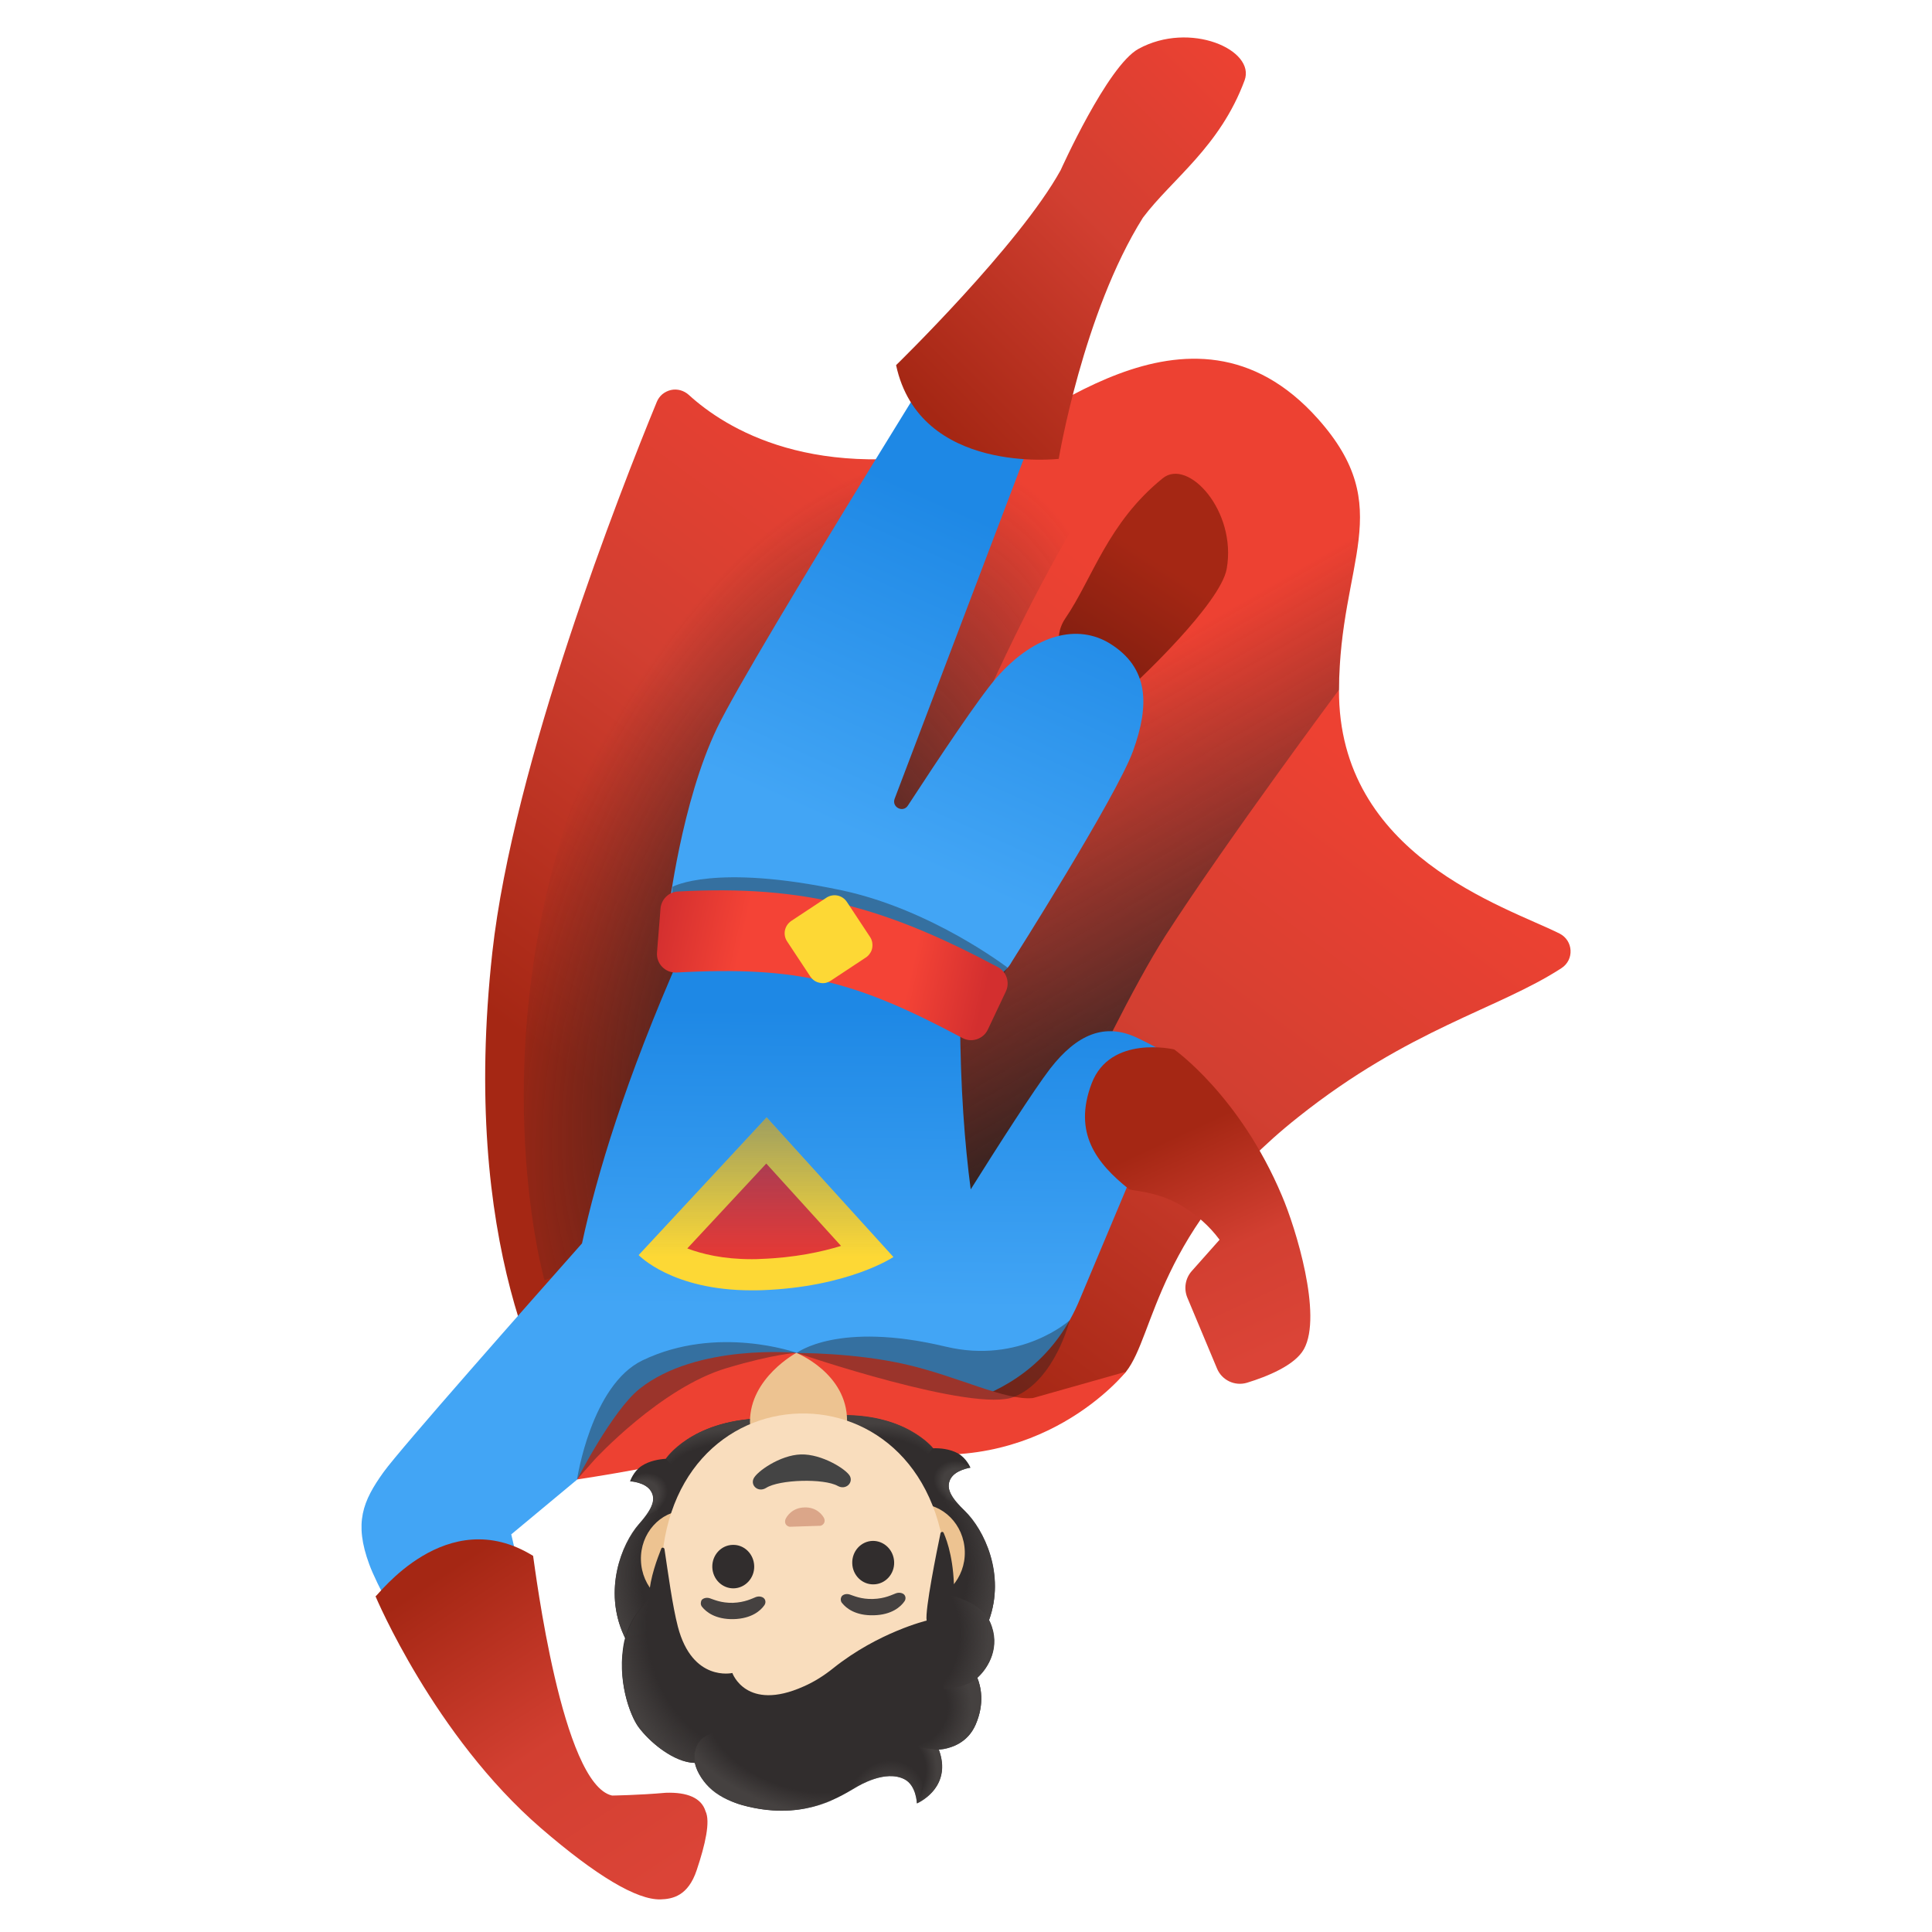<svg width="16" height="16" viewBox="0 0 16 16" fill="none" xmlns="http://www.w3.org/2000/svg">
<path d="M4.996 11.993C4.921 12.039 4.824 12.02 4.774 11.948C4.511 11.568 3.812 10.301 4.077 7.889C4.25 6.323 5.138 4.061 5.439 3.329C5.449 3.304 5.465 3.282 5.485 3.265C5.506 3.248 5.53 3.236 5.556 3.23C5.582 3.224 5.609 3.225 5.635 3.232C5.66 3.239 5.684 3.252 5.704 3.27C6.006 3.546 6.745 4.013 8.09 3.7C8.516 3.601 9.846 2.269 10.915 3.469C11.575 4.21 11.094 4.646 11.089 5.713C11.082 7.085 12.464 7.506 12.915 7.731C13.03 7.789 13.039 7.948 12.931 8.018C12.408 8.358 11.672 8.518 10.749 9.253C9.576 10.184 9.566 11.056 9.326 11.359C9.205 11.511 8.25 11.94 8.25 11.94C8.25 11.94 7.582 11.763 7.55 11.75L6.359 11.224C6.311 11.206 6.258 11.211 6.214 11.239L4.996 11.993Z" fill="url(#paint0_linear_2185_37)"/>
<path d="M4.695 6.789C4.019 8.883 4.509 10.602 4.509 10.602C4.509 10.602 6.494 9.901 6.499 9.82C6.503 9.739 7.789 6.681 7.789 6.681C7.789 6.681 8.725 4.149 9.912 2.971C9.061 3.064 8.373 3.635 8.09 3.7C7.204 3.906 6.582 3.774 6.174 3.58C5.95 3.936 5.17 5.316 4.695 6.789Z" fill="url(#paint1_radial_2185_37)"/>
<path d="M7.504 10.547L8.137 10.835C8.137 10.835 9.143 8.541 9.651 7.75C10.161 6.959 11.089 5.712 11.089 5.712C11.088 4.646 11.576 4.21 10.915 3.469C10.871 3.419 10.825 3.375 10.78 3.334C10.356 3.842 9.656 4.836 9.131 5.581C7.713 7.595 7.504 10.547 7.504 10.547Z" fill="url(#paint2_linear_2185_37)"/>
<path d="M3.058 12.955C3.184 13.299 3.801 14.285 3.801 14.285L4.519 13.94L4.234 12.707L5.518 11.639C6.048 11.761 6.597 11.783 7.136 11.704C7.504 11.731 8.549 11.719 8.944 10.757L9.516 9.395L9.98 9.234C10.109 8.965 9.686 8.722 9.418 8.595C9.149 8.467 8.918 8.566 8.697 8.85C8.566 9.02 8.261 9.496 8.039 9.85C7.989 9.471 7.954 9.009 7.951 8.446L6.91 7.945L5.643 7.891C5.18 8.937 4.941 9.734 4.82 10.297C4.401 10.77 3.316 11.997 3.176 12.192C3.004 12.432 2.931 12.611 3.058 12.955Z" fill="url(#paint3_linear_2185_37)"/>
<path d="M10.799 11.172C10.725 11.307 10.494 11.4 10.328 11.451C10.226 11.482 10.119 11.43 10.079 11.334L9.832 10.744C9.803 10.671 9.816 10.587 9.869 10.527L10.1 10.267C10.015 10.152 9.909 10.06 9.786 9.986C9.578 9.86 9.369 9.865 9.348 9.847C9.082 9.634 8.885 9.384 9.04 8.974C9.194 8.566 9.724 8.691 9.724 8.691C9.724 8.691 10.268 9.074 10.617 9.904C10.731 10.17 10.953 10.892 10.799 11.172Z" fill="url(#paint4_linear_2185_37)"/>
<path d="M9.415 5.644C9.415 5.644 10.107 5 10.159 4.711C10.244 4.232 9.839 3.79 9.629 3.961C9.172 4.331 9.049 4.79 8.822 5.122C8.598 5.455 9.115 5.947 9.415 5.644Z" fill="url(#paint5_linear_2185_37)"/>
<path d="M7.075 7.654L7.106 7.569C7.162 7.776 7.295 7.966 7.475 8.063C7.475 8.063 8.197 8.301 8.379 7.965C8.379 7.965 9.245 6.6 9.383 6.22C9.521 5.84 9.516 5.53 9.191 5.329C8.929 5.168 8.576 5.245 8.254 5.611C8.109 5.776 7.774 6.28 7.519 6.671C7.479 6.734 7.383 6.685 7.409 6.615L8.924 2.626L8.248 2.196C8.248 2.196 6.235 5.413 5.939 6.028C5.643 6.643 5.537 7.545 5.537 7.545L7.075 7.654Z" fill="url(#paint6_linear_2185_37)"/>
<path opacity="0.4" d="M8.345 8.014L8.095 8.421C8.06 8.5 7.97 8.533 7.897 8.491C7.07 8.019 6.63 7.893 5.689 7.949C5.603 7.954 5.531 7.876 5.537 7.783L5.57 7.344C5.57 7.344 5.915 7.149 6.969 7.373C7.716 7.531 8.345 8.014 8.345 8.014Z" fill="#212121"/>
<path d="M5.615 7.383C6.675 7.326 7.339 7.518 8.264 8.009C8.336 8.048 8.365 8.136 8.33 8.211L8.181 8.526C8.144 8.605 8.047 8.638 7.97 8.596C7.084 8.124 6.612 7.999 5.603 8.054C5.51 8.059 5.433 7.98 5.441 7.888L5.47 7.525C5.476 7.448 5.539 7.386 5.615 7.383Z" fill="url(#paint7_linear_2185_37)"/>
<path d="M6.554 7.626L6.843 7.435C6.9 7.397 6.976 7.412 7.014 7.47L7.205 7.759C7.214 7.772 7.22 7.787 7.223 7.803C7.226 7.819 7.226 7.836 7.223 7.852C7.22 7.868 7.214 7.883 7.204 7.896C7.195 7.91 7.184 7.921 7.17 7.93L6.881 8.121C6.868 8.13 6.853 8.136 6.837 8.14C6.821 8.143 6.804 8.143 6.788 8.139C6.772 8.136 6.757 8.13 6.744 8.121C6.73 8.111 6.719 8.1 6.71 8.086L6.519 7.797C6.481 7.741 6.496 7.665 6.554 7.626Z" fill="#FDD835"/>
<path d="M7.19 10.373C7.03 10.443 6.732 10.54 6.304 10.556C6.276 10.558 6.25 10.558 6.225 10.558C5.839 10.558 5.603 10.453 5.481 10.379L6.349 9.446L7.19 10.373Z" fill="#E53935"/>
<path d="M6.224 10.428C5.987 10.428 5.814 10.385 5.692 10.339L6.346 9.636L6.965 10.318C6.806 10.367 6.582 10.416 6.299 10.426C6.272 10.428 6.249 10.428 6.224 10.428ZM6.224 10.686C6.251 10.686 6.279 10.686 6.308 10.685C7.029 10.659 7.399 10.41 7.399 10.41L6.349 9.254L5.289 10.394C5.29 10.394 5.562 10.686 6.224 10.686Z" fill="#FDD835"/>
<path opacity="0.42" d="M7.399 10.41C7.399 10.41 7.029 10.659 6.308 10.685C5.586 10.711 5.289 10.394 5.289 10.394L6.349 9.254L7.399 10.41Z" fill="url(#paint8_linear_2185_37)"/>
<path d="M8.768 3.8C8.768 3.8 8.969 2.593 9.465 1.803C9.707 1.481 10.102 1.218 10.307 0.666C10.401 0.413 9.854 0.171 9.428 0.405C9.171 0.546 8.784 1.409 8.784 1.409C8.441 2.031 7.421 3.024 7.421 3.024C7.617 3.935 8.768 3.8 8.768 3.8Z" fill="url(#paint9_linear_2185_37)"/>
<path d="M9.325 11.36C9.325 11.36 8.614 12.258 7.344 12.001C6.4 11.811 6.599 11.205 6.599 11.205C6.599 11.205 7.075 11.201 7.504 11.3C7.938 11.4 8.324 11.601 8.554 11.578L9.325 11.36Z" fill="#ED4132"/>
<path d="M6.599 11.204C6.599 11.204 6.54 11.817 6.125 11.966C5.71 12.115 4.78 12.252 4.78 12.252C4.78 12.252 5.071 11.682 5.296 11.502C5.771 11.124 6.599 11.204 6.599 11.204Z" fill="#ED4132"/>
<path opacity="0.4" d="M8.859 10.934C8.859 10.934 8.451 11.301 7.831 11.152C6.939 10.939 6.599 11.204 6.599 11.204C6.599 11.204 5.942 10.967 5.321 11.266C4.895 11.471 4.779 12.252 4.779 12.252L4.925 12.087C4.925 12.087 5.473 11.491 6.018 11.33C6.416 11.211 6.598 11.204 6.598 11.204C6.598 11.204 8.068 11.707 8.402 11.567C8.738 11.427 8.859 10.934 8.859 10.934Z" fill="#212121"/>
<path d="M4.415 12.885C4.433 13.001 4.654 14.777 5.069 14.87C5.069 14.87 5.289 14.867 5.514 14.847C5.691 14.841 5.809 14.889 5.843 15C5.884 15.085 5.841 15.275 5.77 15.487C5.699 15.701 5.571 15.727 5.47 15.73C5.274 15.735 4.939 15.536 4.479 15.139C3.594 14.374 3.11 13.22 3.11 13.22C3.126 13.22 3.696 12.441 4.415 12.885Z" fill="url(#paint10_linear_2185_37)"/>
<path d="M5.391 12.35C5.439 12.429 5.385 12.514 5.294 12.619C5.147 12.786 4.996 13.166 5.165 13.54C5.164 13.543 5.197 13.605 5.197 13.607H5.261C5.281 13.61 5.981 13.584 6.681 13.555C7.381 13.527 8.08 13.498 8.1 13.494C8.1 13.494 8.191 13.421 8.19 13.419C8.33 13.033 8.148 12.666 7.989 12.511C7.889 12.414 7.829 12.334 7.87 12.251C7.91 12.171 8.037 12.155 8.037 12.155C8.037 12.155 8.005 12.076 7.933 12.036C7.865 11.999 7.784 11.992 7.728 11.994C7.728 11.994 7.497 11.7 6.926 11.723L6.609 11.735L6.291 11.748C5.72 11.77 5.514 12.081 5.514 12.081C5.457 12.085 5.378 12.098 5.314 12.14C5.244 12.186 5.218 12.268 5.218 12.268C5.218 12.268 5.345 12.273 5.391 12.35Z" fill="#312D2D"/>
<path d="M6.609 11.734L6.622 12.069L5.611 12.19L5.514 12.08C5.514 12.08 5.72 11.769 6.291 11.746L6.609 11.734Z" fill="url(#paint11_radial_2185_37)"/>
<path d="M5.522 12.226C5.684 12.451 5.35 12.55 5.35 12.55C5.406 12.475 5.43 12.41 5.393 12.349C5.346 12.273 5.218 12.266 5.218 12.266C5.218 12.266 5.385 12.105 5.522 12.226Z" fill="url(#paint12_radial_2185_37)"/>
<path d="M5.165 13.54C5 13.179 5.143 12.794 5.285 12.627C5.305 12.605 5.388 12.516 5.405 12.447C5.405 12.447 5.763 12.906 5.875 13.18C5.897 13.235 5.919 13.292 5.924 13.351C5.928 13.396 5.923 13.449 5.899 13.489C5.869 13.536 5.185 13.577 5.185 13.577C5.184 13.577 5.165 13.54 5.165 13.54Z" fill="url(#paint13_radial_2185_37)"/>
<path d="M8.19 13.419C8.326 13.045 8.152 12.673 7.997 12.519C7.976 12.498 7.886 12.416 7.864 12.349C7.864 12.349 7.544 12.835 7.454 13.116C7.436 13.173 7.419 13.231 7.419 13.291C7.419 13.336 7.428 13.389 7.455 13.426C7.489 13.471 7.525 13.458 7.579 13.455C7.681 13.451 8.13 13.459 8.165 13.458C8.165 13.459 8.19 13.419 8.19 13.419Z" fill="url(#paint14_radial_2185_37)"/>
<path d="M6.607 11.734L6.621 12.069L7.639 12.109L7.726 11.991C7.726 11.991 7.496 11.697 6.925 11.72L6.607 11.734Z" fill="url(#paint15_radial_2185_37)"/>
<path d="M7.73 12.139C7.588 12.376 7.928 12.449 7.928 12.449C7.866 12.379 7.838 12.316 7.869 12.251C7.909 12.171 8.036 12.155 8.036 12.155C8.036 12.155 7.856 12.006 7.73 12.139Z" fill="url(#paint16_radial_2185_37)"/>
<path d="M6.624 12.09L7.026 12.079L7.015 11.766C7.015 11.371 6.595 11.204 6.595 11.204C6.595 11.204 6.211 11.41 6.211 11.773L6.223 12.1L6.624 12.09ZM5.696 13.314L5.956 13.306L7.364 13.268L7.624 13.26C7.831 13.254 7.996 13.069 7.99 12.848C7.984 12.626 7.809 12.45 7.601 12.455L7.341 12.463L5.934 12.501L5.674 12.509C5.466 12.515 5.301 12.7 5.308 12.921C5.314 13.143 5.489 13.319 5.696 13.314Z" fill="#EDC391"/>
<path d="M6.702 14.71C7.316 14.694 7.866 14.021 7.84 13.077C7.814 12.139 7.216 11.69 6.62 11.706C6.024 11.722 5.451 12.202 5.476 13.142C5.504 14.086 6.09 14.726 6.702 14.71Z" fill="#F9DDBD"/>
<path d="M7.226 12.761C7.13 12.764 7.055 12.847 7.058 12.946C7.06 13.045 7.14 13.124 7.236 13.121C7.332 13.119 7.408 13.036 7.405 12.937C7.402 12.837 7.322 12.759 7.226 12.761Z" fill="#312D2D"/>
<path d="M6.068 12.794C5.972 12.796 5.896 12.879 5.899 12.979C5.902 13.078 5.981 13.156 6.077 13.154C6.173 13.151 6.249 13.068 6.246 12.969C6.243 12.87 6.164 12.791 6.068 12.794Z" fill="#312D2D"/>
<path d="M6.345 12.322C6.455 12.252 6.824 12.242 6.938 12.306C7.003 12.342 7.067 12.282 7.039 12.225C7.011 12.169 6.806 12.04 6.633 12.045C6.459 12.05 6.264 12.189 6.24 12.247C6.215 12.305 6.281 12.362 6.345 12.322Z" fill="#444444"/>
<path d="M6.53 12.641C6.534 12.643 6.537 12.644 6.541 12.644L6.791 12.636C6.795 12.636 6.799 12.635 6.803 12.633C6.825 12.623 6.836 12.599 6.825 12.574C6.814 12.549 6.763 12.48 6.662 12.484C6.562 12.486 6.515 12.557 6.505 12.582C6.495 12.61 6.508 12.634 6.53 12.641Z" fill="#DBA689"/>
<path d="M6.974 13.276C7.008 13.319 7.086 13.381 7.235 13.377C7.384 13.374 7.459 13.307 7.49 13.262C7.504 13.242 7.5 13.22 7.489 13.207C7.479 13.195 7.451 13.184 7.42 13.195C7.389 13.206 7.33 13.239 7.23 13.242C7.13 13.245 7.069 13.215 7.037 13.205C7.006 13.195 6.979 13.207 6.97 13.221C6.965 13.23 6.962 13.239 6.963 13.249C6.964 13.259 6.967 13.269 6.974 13.276ZM5.814 13.307C5.848 13.35 5.926 13.412 6.075 13.409C6.224 13.405 6.299 13.339 6.33 13.294C6.344 13.274 6.34 13.251 6.329 13.239C6.319 13.226 6.291 13.215 6.26 13.226C6.229 13.238 6.17 13.27 6.07 13.274C5.97 13.276 5.909 13.246 5.878 13.236C5.846 13.226 5.819 13.239 5.81 13.252C5.803 13.266 5.799 13.289 5.814 13.307Z" fill="#454140"/>
<path d="M5.286 14.3C5.379 14.427 5.58 14.596 5.754 14.6C5.789 14.766 5.974 14.901 6.149 14.95C6.625 15.08 6.924 14.901 7.084 14.805C7.117 14.785 7.332 14.654 7.49 14.735C7.589 14.786 7.593 14.935 7.593 14.935C7.593 14.935 7.891 14.807 7.774 14.49C7.878 14.481 8.012 14.432 8.079 14.284C8.158 14.106 8.121 13.962 8.094 13.894C8.18 13.814 8.286 13.647 8.201 13.441C8.136 13.285 7.901 13.222 7.901 13.222C7.906 12.937 7.846 12.765 7.815 12.695C7.81 12.682 7.793 12.685 7.789 12.697C7.759 12.84 7.659 13.335 7.674 13.421C7.674 13.421 7.274 13.517 6.901 13.815C6.825 13.876 6.742 13.929 6.654 13.967C6.179 14.179 6.065 13.855 6.065 13.855C6.065 13.855 5.734 13.932 5.614 13.472C5.569 13.3 5.532 13.022 5.503 12.829C5.5 12.815 5.481 12.812 5.476 12.826C5.445 12.905 5.384 13.061 5.374 13.219C5.37 13.274 5.225 13.352 5.17 13.591C5.103 13.909 5.219 14.207 5.286 14.3Z" fill="#312D2D"/>
<path d="M5.38 13.216C5.376 13.271 5.231 13.35 5.176 13.589C5.17 13.614 5.166 13.64 5.161 13.666C5.121 13.956 5.225 14.216 5.286 14.3C5.371 14.417 5.55 14.57 5.714 14.596C5.728 14.597 5.741 14.599 5.755 14.599C5.755 14.599 5.74 14.522 5.769 14.461C5.805 14.381 5.886 14.359 5.886 14.359C5.444 13.95 5.46 13.594 5.38 13.216Z" fill="url(#paint17_radial_2185_37)"/>
<path d="M6.984 14.863C7.022 14.843 7.055 14.823 7.085 14.805C7.119 14.785 7.334 14.654 7.491 14.735C7.589 14.785 7.594 14.929 7.594 14.935C7.635 14.878 7.751 14.474 7.364 14.463C7.196 14.458 7.1 14.608 7.044 14.733C7.025 14.779 6.992 14.845 6.984 14.863Z" fill="url(#paint18_radial_2185_37)"/>
<path d="M6.199 14.962C5.936 14.902 5.804 14.775 5.755 14.6C5.74 14.549 5.706 14.066 6.651 14.579C7.003 14.77 6.914 14.901 6.875 14.917C6.719 14.98 6.492 15.03 6.199 14.962Z" fill="url(#paint19_radial_2185_37)"/>
<path d="M7.595 14.935C7.595 14.935 7.596 14.935 7.598 14.934C7.63 14.919 7.885 14.788 7.776 14.491L7.499 14.458C7.753 14.695 7.594 14.935 7.595 14.935Z" fill="url(#paint20_radial_2185_37)"/>
<path d="M7.604 14.47L7.775 14.49C7.781 14.49 7.805 14.486 7.816 14.485C7.911 14.467 8.024 14.414 8.079 14.284C8.139 14.144 8.133 14.026 8.111 13.949C8.105 13.922 8.092 13.894 8.092 13.894C8.092 13.894 8.011 13.977 7.81 13.99L7.604 14.47Z" fill="url(#paint21_radial_2185_37)"/>
<path d="M8.104 13.886C8.185 13.809 8.291 13.637 8.2 13.434C8.131 13.28 7.904 13.221 7.904 13.221C7.904 13.221 7.859 13.209 7.835 13.21L7.814 13.99C7.921 13.986 8.024 13.949 8.089 13.9C8.088 13.9 8.104 13.887 8.104 13.886Z" fill="url(#paint22_radial_2185_37)"/>
<defs>
<linearGradient id="paint0_linear_2185_37" x1="6.054" y1="9.87" x2="9.614" y2="5.102" gradientUnits="userSpaceOnUse">
<stop stop-color="#A52714"/>
<stop offset="0.529" stop-color="#D23F31"/>
<stop offset="1" stop-color="#ED4132"/>
</linearGradient>
<radialGradient id="paint1_radial_2185_37" cx="0" cy="0" r="1" gradientUnits="userSpaceOnUse" gradientTransform="translate(6.641 8.078) rotate(-159.421) scale(2.322 4.5)">
<stop stop-color="#212121"/>
<stop offset="0.999" stop-color="#212121" stop-opacity="0"/>
</radialGradient>
<linearGradient id="paint2_linear_2185_37" x1="10.449" y1="9.112" x2="8.613" y2="5.941" gradientUnits="userSpaceOnUse">
<stop stop-color="#212121"/>
<stop offset="0.999" stop-color="#212121" stop-opacity="0"/>
</linearGradient>
<linearGradient id="paint3_linear_2185_37" x1="6.499" y1="10.822" x2="6.521" y2="8.363" gradientUnits="userSpaceOnUse">
<stop stop-color="#42A5F5"/>
<stop offset="1" stop-color="#1E88E5"/>
</linearGradient>
<linearGradient id="paint4_linear_2185_37" x1="9.704" y1="9.422" x2="10.524" y2="11.201" gradientUnits="userSpaceOnUse">
<stop stop-color="#A52714"/>
<stop offset="0.529" stop-color="#D23F31"/>
<stop offset="1" stop-color="#DB4437"/>
</linearGradient>
<linearGradient id="paint5_linear_2185_37" x1="9.109" y1="5.496" x2="9.734" y2="4.528" gradientUnits="userSpaceOnUse">
<stop offset="0.001" stop-color="#851F10"/>
<stop offset="0.841" stop-color="#A52714"/>
</linearGradient>
<linearGradient id="paint6_linear_2185_37" x1="7.276" y1="6.991" x2="8.42" y2="4.423" gradientUnits="userSpaceOnUse">
<stop stop-color="#42A5F5"/>
<stop offset="1" stop-color="#1E88E5"/>
</linearGradient>
<linearGradient id="paint7_linear_2185_37" x1="8.162" y1="8.194" x2="5.46" y2="7.603" gradientUnits="userSpaceOnUse">
<stop stop-color="#D32F2F"/>
<stop offset="0.23" stop-color="#F44336"/>
<stop offset="0.742" stop-color="#F44336"/>
<stop offset="1" stop-color="#D32F2F"/>
</linearGradient>
<linearGradient id="paint8_linear_2185_37" x1="6.344" y1="10.407" x2="6.344" y2="9.175" gradientUnits="userSpaceOnUse">
<stop stop-color="#0D47A1" stop-opacity="0"/>
<stop offset="1" stop-color="#0D47A1"/>
</linearGradient>
<linearGradient id="paint9_linear_2185_37" x1="7.738" y1="3.453" x2="10.527" y2="0.664" gradientUnits="userSpaceOnUse">
<stop stop-color="#A52714"/>
<stop offset="0.529" stop-color="#D23F31"/>
<stop offset="1" stop-color="#ED4132"/>
</linearGradient>
<linearGradient id="paint10_linear_2185_37" x1="3.704" y1="13.01" x2="5.43" y2="15.621" gradientUnits="userSpaceOnUse">
<stop stop-color="#A52714"/>
<stop offset="0.529" stop-color="#D23F31"/>
<stop offset="1" stop-color="#DB4437"/>
</linearGradient>
<radialGradient id="paint11_radial_2185_37" cx="0" cy="0" r="1" gradientUnits="userSpaceOnUse" gradientTransform="translate(6.11 12.238) rotate(177.713) scale(0.832 0.409)">
<stop offset="0.728" stop-color="#454140" stop-opacity="0"/>
<stop offset="1" stop-color="#454140"/>
</radialGradient>
<radialGradient id="paint12_radial_2185_37" cx="0" cy="0" r="1" gradientUnits="userSpaceOnUse" gradientTransform="translate(5.296 12.395) rotate(-27.367) scale(0.246 0.182)">
<stop offset="0.663" stop-color="#454140"/>
<stop offset="1" stop-color="#454140" stop-opacity="0"/>
</radialGradient>
<radialGradient id="paint13_radial_2185_37" cx="0" cy="0" r="1" gradientUnits="userSpaceOnUse" gradientTransform="translate(5.961 13.065) rotate(83.431) scale(1.08 0.9)">
<stop offset="0.725" stop-color="#454140" stop-opacity="0"/>
<stop offset="1" stop-color="#454140"/>
</radialGradient>
<radialGradient id="paint14_radial_2185_37" cx="0" cy="0" r="1" gradientUnits="userSpaceOnUse" gradientTransform="translate(7.36 13.009) rotate(91.989) scale(1.08 0.9)">
<stop offset="0.725" stop-color="#454140" stop-opacity="0"/>
<stop offset="1" stop-color="#454140"/>
</radialGradient>
<radialGradient id="paint15_radial_2185_37" cx="0" cy="0" r="1" gradientUnits="userSpaceOnUse" gradientTransform="translate(7.145 12.198) rotate(-2.287) scale(0.832 0.409)">
<stop offset="0.728" stop-color="#454140" stop-opacity="0"/>
<stop offset="1" stop-color="#454140"/>
</radialGradient>
<radialGradient id="paint16_radial_2185_37" cx="0" cy="0" r="1" gradientUnits="userSpaceOnUse" gradientTransform="translate(7.968 12.289) rotate(-157.214) scale(0.246 0.182)">
<stop offset="0.663" stop-color="#454140"/>
<stop offset="1" stop-color="#454140" stop-opacity="0"/>
</radialGradient>
<radialGradient id="paint17_radial_2185_37" cx="0" cy="0" r="1" gradientUnits="userSpaceOnUse" gradientTransform="translate(6.043 13.632) rotate(-110.205) scale(1.266 0.939)">
<stop offset="0.699" stop-color="#454140" stop-opacity="0"/>
<stop offset="1" stop-color="#454140"/>
</radialGradient>
<radialGradient id="paint18_radial_2185_37" cx="0" cy="0" r="1" gradientUnits="userSpaceOnUse" gradientTransform="translate(7.332 14.962) rotate(-154.088) scale(0.332 0.394)">
<stop offset="0.58" stop-color="#454140"/>
<stop offset="1" stop-color="#454140" stop-opacity="0"/>
</radialGradient>
<radialGradient id="paint19_radial_2185_37" cx="0" cy="0" r="1" gradientUnits="userSpaceOnUse" gradientTransform="translate(6.566 14.388) rotate(20.519) scale(1.038 0.583)">
<stop offset="0.699" stop-color="#454140" stop-opacity="0"/>
<stop offset="1" stop-color="#454140"/>
</radialGradient>
<radialGradient id="paint20_radial_2185_37" cx="0" cy="0" r="1" gradientUnits="userSpaceOnUse" gradientTransform="translate(7.453 14.654) rotate(177.713) scale(0.305 0.373)">
<stop offset="0.702" stop-color="#454140" stop-opacity="0"/>
<stop offset="1" stop-color="#454140"/>
</radialGradient>
<radialGradient id="paint21_radial_2185_37" cx="0" cy="0" r="1" gradientUnits="userSpaceOnUse" gradientTransform="translate(7.474 14.116) rotate(12.773) scale(0.572 0.535)">
<stop offset="0.66" stop-color="#454140" stop-opacity="0"/>
<stop offset="1" stop-color="#454140"/>
</radialGradient>
<radialGradient id="paint22_radial_2185_37" cx="0" cy="0" r="1" gradientUnits="userSpaceOnUse" gradientTransform="translate(7.587 13.559) rotate(-174.456) scale(0.6 0.843)">
<stop offset="0.598" stop-color="#454140" stop-opacity="0"/>
<stop offset="1" stop-color="#454140"/>
</radialGradient>
</defs>
</svg>
